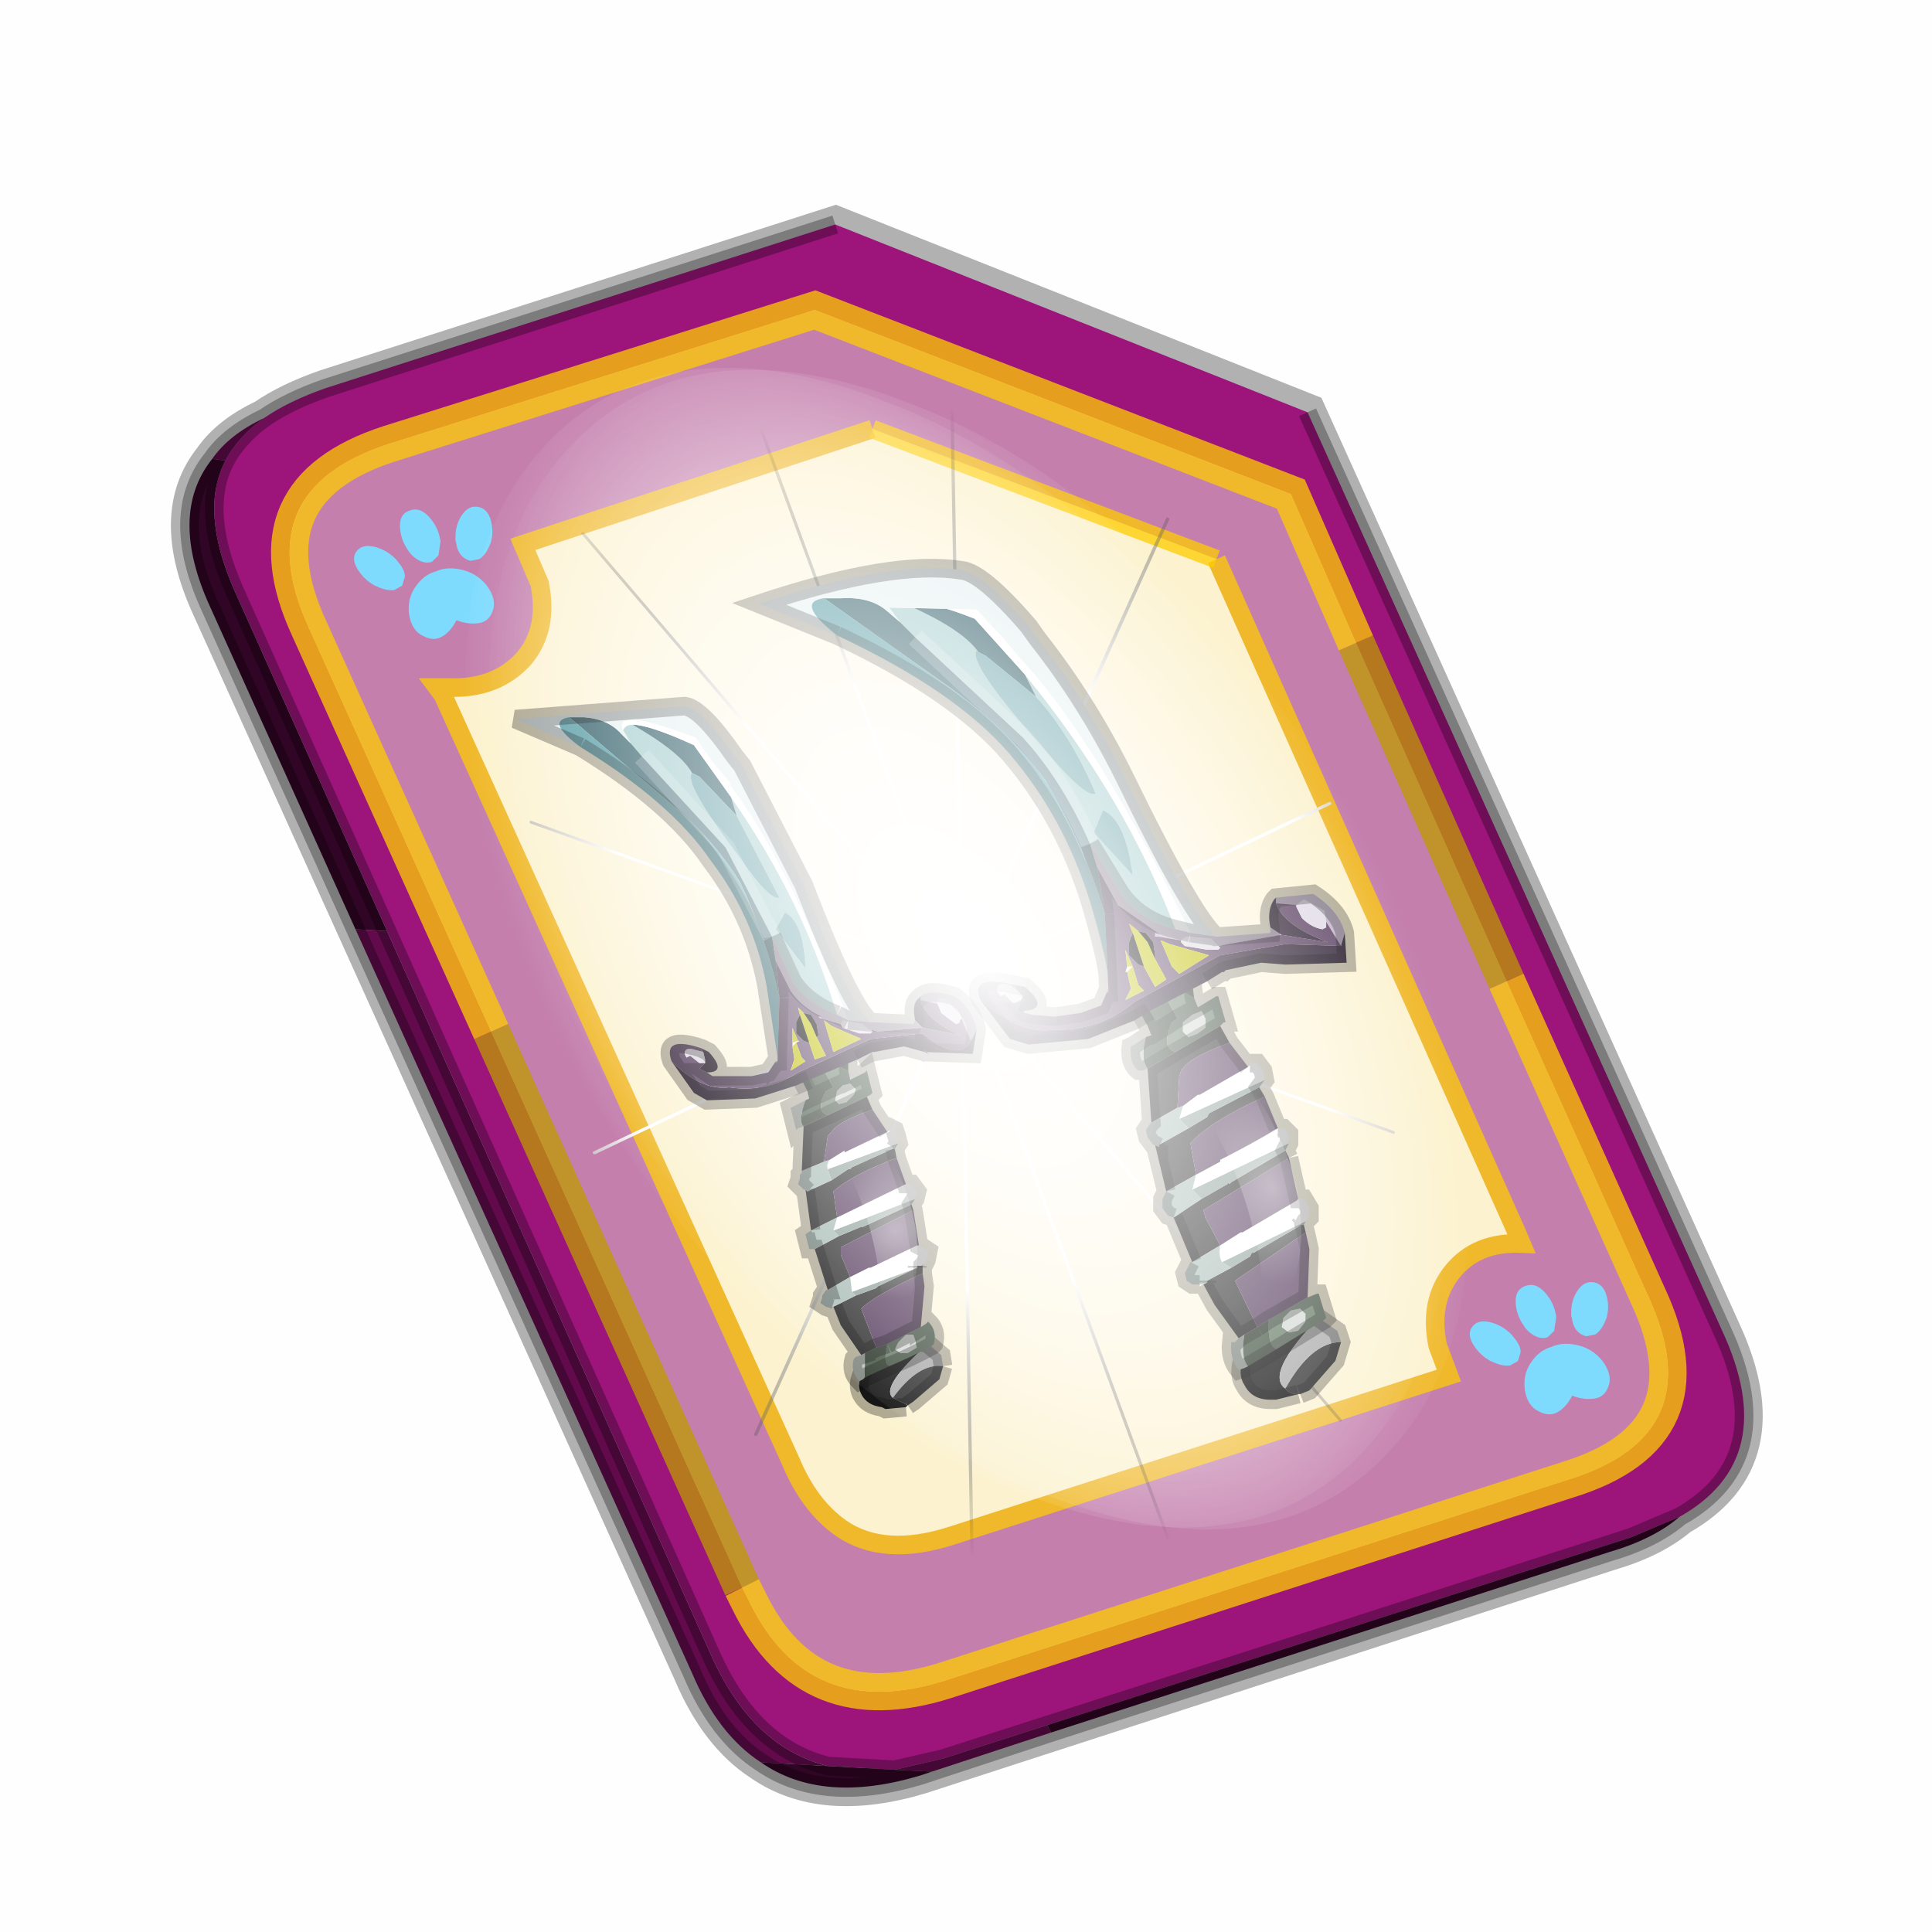 <?xml version='1.0' encoding='UTF-8'?>
<svg xmlns:xlink="http://www.w3.org/1999/xlink" xmlns="http://www.w3.org/2000/svg" version="1.1" width="60px" height="60px" viewBox="0.0 0.0 60.0 60.0"><defs><g id="c1"><path fill="#000000" fill-opacity="0.004" d="M0.0 0.0 L60.0 0.0 60.0 60.0 0.0 60.0 0.0 0.0"/></g><g id="c2"><path fill="none" stroke="#000000" stroke-width="1.0" stroke-opacity="0.302" d="M0.7 12.25 Q-0.45 9.75 0.75 8.25 1.2 7.6 2.15 7.15 2.8 6.7 3.8 6.35 L17.5 1.95 30.2 7.0 41.35 31.7 Q42.95 35.15 40.2 36.7 39.5 37.3 38.3 37.65 L19.8 43.65 Q17.15 44.45 15.5 43.3 14.35 42.55 13.65 40.9 L0.7 12.25"/><path fill="#9d147b" stroke="none" d="M35.55 22.3 L31.5 13.2 29.75 9.2 16.95 4.25 5.5 7.85 Q1.65 9.1 3.35 12.8 L8.25 23.65 15.0 38.6 15.2 39.0 Q16.8 42.25 20.45 41.1 L37.2 35.7 Q41.1 34.5 39.35 30.75 L35.55 22.3 M2.15 7.15 Q2.8 6.7 3.8 6.35 L17.5 1.95 30.2 7.0 41.35 31.7 Q42.95 35.15 40.2 36.7 L38.9 37.25 23.2 42.3 20.4 43.2 19.1 43.5 17.3 43.4 Q15.3 42.9 14.2 40.5 L5.45 20.95 1.35 11.8 Q0.4 9.65 1.1 8.3 1.45 7.65 2.15 7.15"/><path fill="#c47fad" stroke="none" d="M31.5 13.2 L35.55 22.3 39.35 30.75 Q41.1 34.5 37.2 35.7 L20.45 41.1 Q16.8 42.25 15.2 39.0 L15.0 38.6 8.25 23.65 3.35 12.8 Q1.65 9.1 5.5 7.85 L16.95 4.25 29.75 9.2 31.5 13.2 M18.5 7.45 L9.1 10.55 9.55 11.6 Q9.8 12.8 9.15 13.6 8.4 14.45 7.1 14.4 L6.8 14.4 6.95 14.6 16.3 35.2 Q16.8 36.4 17.65 37.0 18.8 37.8 20.65 37.2 L34.0 32.9 33.7 32.1 Q33.45 30.9 34.1 30.1 34.75 29.3 35.95 29.35 L35.8 29.0 27.75 10.95 18.5 7.45"/><path fill="#630a4c" stroke="none" d="M0.75 8.25 Q1.2 7.6 2.15 7.15 1.45 7.65 1.1 8.3 L0.75 8.25 M23.3 42.5 L20.1 43.55 19.1 43.5 20.4 43.2 23.2 42.3 23.3 42.5 M15.5 43.3 Q14.35 42.55 13.65 40.9 L4.6 20.9 5.45 20.95 14.2 40.5 Q15.3 42.9 17.3 43.4 L15.5 43.3"/><path fill="#300525" stroke="none" d="M4.6 20.9 L0.7 12.25 Q-0.45 9.75 0.75 8.25 L1.1 8.3 Q0.4 9.65 1.35 11.8 L5.45 20.95 4.6 20.9 M40.2 36.7 Q39.5 37.3 38.3 37.65 L23.3 42.5 23.2 42.3 38.9 37.25 40.2 36.7 M20.1 43.55 L19.8 43.65 Q17.15 44.45 15.5 43.3 L17.3 43.4 19.1 43.5 20.1 43.55"/><path fill="#fcf2cf" stroke="none" d="M27.75 10.95 L35.8 29.0 35.95 29.35 Q34.75 29.3 34.1 30.1 33.45 30.9 33.7 32.1 L34.0 32.9 20.65 37.2 Q18.8 37.8 17.65 37.0 16.8 36.4 16.3 35.2 L6.95 14.6 6.8 14.4 7.1 14.4 Q8.4 14.45 9.15 13.6 9.8 12.8 9.55 11.6 L9.1 10.55 18.5 7.45 27.75 10.95"/><path fill="none" stroke="#bf9900" stroke-width="1.0" stroke-opacity="0.749" d="M31.5 13.2 L35.55 22.3 M15.0 38.6 L8.25 23.65"/><path fill="none" stroke="#ffcc00" stroke-width="1.0" stroke-opacity="0.749" d="M35.55 22.3 L39.35 30.75 Q41.1 34.5 37.2 35.7 L20.45 41.1 Q16.8 42.25 15.2 39.0 L15.0 38.6 M8.25 23.65 L3.35 12.8 Q1.65 9.1 5.5 7.85 L16.95 4.25 29.75 9.2 31.5 13.2"/><path fill="none" stroke="#000000" stroke-width="0.5" stroke-opacity="0.302" d="M4.6 20.9 L0.7 12.25 Q-0.45 9.75 0.75 8.25 1.2 7.6 2.15 7.15 2.8 6.7 3.8 6.35 L17.5 1.95 M30.2 7.0 L41.35 31.7 Q42.95 35.15 40.2 36.7 39.5 37.3 38.3 37.65 L23.3 42.5 20.1 43.55 19.8 43.65 Q17.15 44.45 15.5 43.3 14.35 42.55 13.65 40.9 L4.6 20.9 M5.45 20.95 L1.35 11.8 Q0.4 9.65 1.1 8.3 1.45 7.65 2.15 7.15 M19.1 43.5 L17.3 43.4 Q15.3 42.9 14.2 40.5 L5.45 20.95 M23.2 42.3 L20.4 43.2 19.1 43.5 M40.2 36.7 L38.9 37.25 23.2 42.3"/><path fill="none" stroke="#f0b92b" stroke-width="0.5" d="M27.75 10.95 L35.8 29.0 35.95 29.35 Q34.75 29.3 34.1 30.1 33.45 30.9 33.7 32.1 L34.0 32.9 20.65 37.2 Q18.8 37.8 17.65 37.0 16.8 36.4 16.3 35.2 L6.95 14.6 6.8 14.4 7.1 14.4 Q8.4 14.45 9.15 13.6 9.8 12.8 9.55 11.6 L9.1 10.55 18.5 7.45"/><path fill="none" stroke="#ffcc00" stroke-width="0.5" stroke-opacity="0.749" d="M18.5 7.45 L27.75 10.95"/></g><g id="c3"><path fill="#7fdbfe" stroke="none" d="M10.75 4.9 Q10.75 4.6 10.9 4.35 11.25 3.45 11.95 2.75 13.3 1.5 14.35 2.1 15.4 2.7 14.95 4.45 14.7 5.4 14.1 6.15 L13.75 6.5 Q13.1 7.15 12.35 7.35 L11.4 7.2 Q10.95 6.9 10.75 6.4 10.5 5.75 10.75 4.9 M7.5 5.9 Q7.0 5.85 6.6 5.5 6.05 5.0 5.8 4.15 L5.7 3.6 Q5.55 2.65 5.8 1.7 6.25 0.0 7.5 0.0 L7.6 0.0 Q8.85 0.0 9.3 1.7 9.55 2.65 9.4 3.6 L9.3 4.15 8.5 5.5 7.6 5.9 7.5 5.9 M4.35 4.9 Q4.6 5.75 4.35 6.4 L3.7 7.2 2.75 7.35 Q2.0 7.15 1.35 6.5 L1.0 6.15 Q0.4 5.4 0.15 4.45 -0.3 2.7 0.75 2.1 1.8 1.5 3.15 2.75 3.85 3.45 4.2 4.35 L4.35 4.9 M5.5 13.7 Q4.45 13.9 3.65 12.95 2.75 12.0 3.2 10.25 3.7 8.5 5.25 7.6 6.4 6.9 7.55 7.0 8.75 6.9 9.9 7.6 11.45 8.5 11.95 10.25 12.35 12.0 11.5 12.95 10.7 13.9 9.65 13.7 8.55 13.5 7.55 12.6 6.55 13.5 5.5 13.7"/></g><g id="c4"><g><use transform="matrix(1.0,0.0,0.0,1.0,0.0,0.0)" xlink:href="#c3"/></g></g><radialGradient gradientUnits="userSpaceOnUse" r="819.2" cx="0" cy="0" spreadMethod="pad" gradientTransform="matrix(0.091,0.0,0.0,0.091,0.6,3.4)" id="gradient1"><stop offset="0.0" stop-color="#ffffff"/><stop offset="1.0" stop-color="#ffffff" stop-opacity="0.0"/></radialGradient><g id="c5"><path stroke="none" fill="url(#gradient1)" d="M36.65 -54.65 Q60.05 -42.0 69.75 -17.95 80.55 8.9 68.0 34.1 55.45 59.35 26.8 68.2 -1.8 77.05 -29.7 64.3 -57.6 51.6 -68.45 24.75 -79.3 -2.05 -66.75 -27.25 L-66.7 -27.3 Q-54.1 -52.5 -25.5 -61.4 3.1 -70.2 31.0 -57.5 L36.65 -54.65"/></g><g id="c6"><g><use transform="matrix(1.0,0.0,0.0,1.0,0.0,0.0)" xlink:href="#c5"/></g></g><radialGradient gradientUnits="userSpaceOnUse" r="819.2" cx="0" cy="0" spreadMethod="pad" gradientTransform="matrix(0.209,0.0,0.0,0.177,67.15,107.2)" id="gradient2"><stop offset="0.357" stop-color="#ffffff"/><stop offset="0.671" stop-opacity="0.0"/></radialGradient><g id="c7"><path fill="none" stroke-linejoin="round" stroke-linecap="round" stroke="url(#gradient2)" stroke-width="0.5" d="M136.55 165.8 L68.6 106.0 68.4 106.0 118.25 201.5 M68.3 105.8 L68.35 105.8 68.3 105.8 68.3 105.85 68.4 106.0 68.3 106.0 86.55 211.5 M68.3 105.8 L68.3 105.85 68.3 106.0 68.15 105.95 18.25 151.55 M68.3 105.85 L68.25 105.85 68.3 106.0 50.0 193.2 M68.25 105.85 L68.15 105.95 0.05 97.7 M68.3 105.85 L68.25 105.8 68.25 105.85 M68.25 105.8 L68.2 105.7 0.0 45.7 M68.3 105.8 L68.25 105.75 68.25 105.8 M68.25 105.75 L68.2 105.7 18.25 10.05 M68.6 106.0 L68.35 105.8 118.25 60.15 M86.6 18.35 L68.3 105.8 M136.6 114.25 L68.6 106.0 M68.25 105.75 L49.95 0.05"/></g><g id="c8"><g><use transform="matrix(1.0,0.0,0.0,1.0,0.0,0.0)" xlink:href="#c7"/></g></g><g id="c9"><g><use transform="matrix(1.0,0.0,0.0,1.0,0.0,0.0)" xlink:href="#c2"/></g><g><use transform="matrix(0.239,-0.087,0.1,0.234,34.25,31.15)" xlink:href="#c4"/></g><g><use transform="matrix(0.239,-0.087,0.1,0.234,4.25,10.3)" xlink:href="#c4"/></g><g><use transform="matrix(0.141,-0.038,0.111,0.226,20.25,20.65)" filter="url(#filter7)" xlink:href="#c6"/></g><g><use transform="matrix(-0.155,0.051,0.084,0.147,22.6,3.15)" filter="url(#filter8)" xlink:href="#c8"/></g></g><filter id="filter7"><feColorMatrix in="SourceGraphic" type="matrix" values="0.0 0.0 0.0 0.0 0.797 0.0 0.0 0.0 0.0 0.598 0.0 0.0 0.0 0.0 0.199 0.0 0.0 0.0 1.0 0.0" result="cxform"/><feComposite operator="in" in2="SourceGraphic" result="color-xform"/></filter><filter id="filter8"><feColorMatrix in="SourceGraphic" type="matrix" values="0.0 0.0 0.0 0.0 0.996 0.0 0.0 0.0 0.0 0.996 0.0 0.0 0.0 0.0 0.996 0.0 0.0 0.0 1.0 0.0" result="cxform"/><feComposite operator="in" in2="SourceGraphic" result="color-xform"/></filter><radialGradient gradientUnits="userSpaceOnUse" r="819.2" cx="0" cy="0" spreadMethod="pad" gradientTransform="matrix(0.002,-0.001,0.001,0.003,35.55,81.2)" id="gradient3"><stop offset="0.0" stop-color="#ffffff" stop-opacity="0.412"/><stop offset="1.0" stop-color="#ffffff" stop-opacity="0.0"/></radialGradient><radialGradient gradientUnits="userSpaceOnUse" r="819.2" cx="0" cy="0" spreadMethod="pad" gradientTransform="matrix(0.002,-0.001,0.001,0.002,25.4,82.35)" id="gradient4"><stop offset="0.0" stop-color="#ffffff" stop-opacity="0.412"/><stop offset="1.0" stop-color="#ffffff" stop-opacity="0.0"/></radialGradient><g id="c10"><path fill="#1f1f1f" stroke="none" d="M36.25 86.75 L35.65 86.9 35.5 86.9 Q35.0 86.9 34.8 86.5 34.6 86.2 34.8 85.65 L35.6 84.95 Q36.05 84.6 36.6 84.6 L36.8 84.7 Q35.35 86.2 35.9 86.6 36.0 86.75 36.25 86.75"/><path fill="#393939" stroke="none" d="M36.25 86.75 Q36.0 86.75 35.9 86.6 36.6 85.35 37.4 85.35 L37.25 85.85 36.55 86.65 36.3 86.75 36.25 86.75"/><path fill="#aeaeae" stroke="none" d="M35.9 86.6 Q35.35 86.2 36.8 84.7 L37.3 85.05 37.4 85.35 Q36.6 85.35 35.9 86.6"/><path fill="none" stroke="#000000" stroke-width="0.5" stroke-opacity="0.302" d="M36.8 84.7 L36.6 84.6 Q36.05 84.6 35.6 84.95 L34.8 85.65 Q34.6 86.2 34.8 86.5 35.0 86.9 35.5 86.9 L35.65 86.9 36.25 86.75 M36.8 84.7 L37.3 85.05 37.4 85.35 37.25 85.85 36.55 86.65 36.3 86.75"/><path fill="#393939" stroke="none" d="M35.9 80.2 L36.0 80.4 33.7 81.8 33.75 82.0 34.15 82.75 33.4 83.2 32.9 82.0 33.65 81.5 34.35 81.1 34.35 81.05 34.4 81.1 34.45 81.05 35.9 80.2 M36.4 82.2 L36.45 82.4 34.55 83.7 35.15 84.95 34.8 85.15 34.65 85.25 34.0 84.35 33.7 83.8 33.8 83.75 33.8 83.7 34.45 83.35 34.95 83.05 35.0 82.95 35.05 82.95 36.25 82.25 36.3 82.2 36.4 82.2 M32.95 77.55 L34.15 76.85 34.4 77.3 Q33.3 77.7 33.1 78.05 L33.05 78.2 33.0 79.05 32.3 79.45 32.2 78.0 32.95 77.55 M35.2 78.5 L35.35 78.75 Q33.9 79.4 33.35 80.0 L33.5 80.85 32.7 81.3 32.4 80.05 32.5 80.1 32.5 80.05 33.3 79.6 33.8 79.3 33.85 79.2 35.2 78.5"/><path fill="#95a6a0" stroke="none" d="M35.9 80.2 L34.45 81.05 34.4 81.1 34.35 81.05 34.35 81.1 33.65 81.5 33.4 81.25 36.0 80.0 35.9 80.2 M36.45 82.1 L36.4 82.2 36.3 82.2 36.25 82.25 35.05 82.95 35.0 82.95 34.95 83.05 34.45 83.35 34.2 83.2 36.45 82.1 M35.35 78.3 L35.2 78.5 33.85 79.2 33.8 79.3 33.3 79.6 33.05 79.35 35.35 78.3"/><path fill="#ffffff" stroke="none" d="M36.25 81.5 L36.4 81.5 36.55 81.75 36.55 82.0 36.45 82.1 34.2 83.2 Q34.1 83.05 34.15 82.75 L34.7 82.4 34.75 82.4 36.2 81.55 36.25 81.5 M36.0 80.0 L33.4 81.25 33.5 80.85 34.15 80.5 34.15 80.45 Q34.95 80.05 35.7 79.6 L35.85 79.6 36.0 79.75 36.0 80.0 M34.9 77.95 L34.95 77.85 35.15 77.85 35.3 78.05 35.35 78.3 33.05 79.35 33.15 79.0 33.55 78.7 33.6 78.7 34.9 77.95"/><path fill="#6c806c" stroke="none" d="M36.5 84.15 L36.75 84.05 36.8 84.05 37.0 84.7 36.95 84.75 35.65 85.55 Q35.4 85.45 35.45 84.75 L36.5 84.15 M33.55 76.35 L34.05 76.05 34.1 76.05 34.3 76.75 34.25 76.75 34.15 76.85 32.95 77.55 Q32.55 77.45 32.85 76.75 L33.0 76.65 33.55 76.35 33.0 76.65 32.7 76.1 33.1 75.9 33.45 76.1 33.55 76.35 M33.4 76.55 L33.15 76.75 33.15 77.0 33.3 77.15 33.55 77.05 33.75 76.9 33.75 76.65 33.65 76.45 33.4 76.55 M35.8 84.95 L36.0 85.1 36.25 85.05 36.45 84.8 36.45 84.6 36.3 84.45 36.05 84.5 35.85 84.7 35.8 84.95"/><path fill="#4a5a49" stroke="none" d="M35.65 85.55 L34.9 86.0 Q34.7 85.75 34.8 85.15 L35.15 84.95 35.45 84.75 Q35.4 85.45 35.65 85.55 M33.0 76.65 L32.85 76.75 Q32.55 77.45 32.95 77.55 L32.2 78.0 Q32.0 77.75 32.15 77.15 L32.3 77.1 32.85 76.75 32.3 77.1 32.2 76.85 32.0 76.5 32.7 76.1 33.0 76.65 M33.45 76.1 L33.1 75.9 33.4 75.7 33.45 76.1"/><path fill="#d6dbd6" stroke="none" d="M33.4 76.55 L33.65 76.45 33.75 76.65 33.75 76.9 33.55 77.05 33.3 77.15 33.15 77.0 33.15 76.75 33.4 76.55 M35.8 84.95 L35.85 84.7 36.05 84.5 36.3 84.45 36.45 84.6 36.45 84.8 36.25 85.05 36.0 85.1 35.8 84.95"/><path fill="#bcc4bb" stroke="none" d="M34.9 86.0 L34.8 86.05 34.65 86.1 Q34.4 85.8 34.45 85.35 L34.55 85.35 34.65 85.25 34.8 85.15 Q34.7 85.75 34.9 86.0 M32.15 77.15 Q32.0 77.75 32.2 78.0 L32.05 78.05 31.95 78.05 Q31.7 77.85 31.75 77.4 L31.85 77.35 32.15 77.15"/><path fill="#acbfb9" stroke="none" d="M33.65 81.5 L32.9 82.0 32.75 81.95 32.6 81.75 32.6 81.5 32.7 81.3 33.5 80.85 33.4 81.25 33.65 81.5 M33.4 83.2 L34.15 82.75 Q34.1 83.05 34.2 83.2 L34.45 83.35 33.8 83.7 33.8 83.75 33.7 83.8 33.6 83.8 33.4 83.8 33.25 83.7 33.2 83.5 33.25 83.4 33.35 83.2 33.4 83.2 M32.3 79.45 L33.0 79.05 33.15 79.0 33.05 79.35 33.3 79.6 32.5 80.05 32.5 80.1 32.4 80.05 32.35 80.05 32.2 79.85 32.15 79.65 32.25 79.5 32.3 79.45"/><path fill="#604767" stroke="none" d="M34.15 82.75 L33.75 82.0 33.7 81.8 36.0 80.4 36.25 81.5 36.2 81.55 34.75 82.4 34.7 82.4 34.15 82.75 M36.45 82.4 L36.55 82.85 36.5 84.15 35.45 84.75 35.15 84.95 34.55 83.7 36.45 82.4 M35.7 79.6 Q34.95 80.05 34.15 80.45 L34.15 80.5 33.5 80.85 33.35 80.0 Q33.9 79.4 35.35 78.75 L35.7 79.6 M34.4 77.3 L34.9 77.95 33.6 78.7 33.55 78.7 33.15 79.0 33.0 79.05 33.05 78.2 33.1 78.05 Q33.3 77.7 34.4 77.3"/><path fill="none" stroke="#000000" stroke-width="0.5" stroke-opacity="0.302" d="M36.0 80.4 L35.9 80.2 36.0 80.0 36.0 79.75 35.85 79.6 35.7 79.6 M32.9 82.0 L33.4 83.2 M36.0 80.4 L36.25 81.5 36.4 81.5 36.55 81.75 36.55 82.0 36.45 82.1 36.4 82.2 36.45 82.4 36.55 82.85 36.5 84.15 36.75 84.05 36.8 84.05 37.0 84.7 36.95 84.75 35.65 85.55 34.9 86.0 34.8 86.05 34.65 86.1 Q34.4 85.8 34.45 85.35 L34.55 85.35 34.65 85.25 34.0 84.35 33.7 83.8 M33.6 83.8 L33.4 83.8 33.25 83.7 33.2 83.5 33.25 83.4 33.35 83.2 33.4 83.2 M34.15 76.85 L34.25 76.75 34.3 76.75 34.1 76.05 34.05 76.05 33.55 76.35 33.0 76.65 32.85 76.75 32.3 77.1 32.15 77.15 31.85 77.35 31.75 77.4 Q31.7 77.85 31.95 78.05 L32.05 78.05 32.2 78.0 32.3 79.45 32.25 79.5 32.15 79.65 32.2 79.85 32.35 80.05 32.4 80.05 32.5 80.1 32.5 80.05 M32.95 77.55 L34.15 76.85 34.4 77.3 34.9 77.95 M34.95 77.85 L35.15 77.85 35.3 78.05 35.35 78.3 35.2 78.5 35.35 78.75 35.7 79.6 M33.55 76.35 L33.45 76.1 33.4 75.7 M32.2 78.0 L32.95 77.55 M32.0 76.5 L32.2 76.85 32.3 77.1 M33.8 83.7 L33.8 83.75 M36.2 81.55 L36.25 81.5 M32.7 81.3 L32.6 81.5 32.6 81.75 32.75 81.95 32.9 82.0 M34.8 85.15 L34.65 85.25 M35.15 84.95 L34.8 85.15 M32.7 81.3 L32.4 80.05 M36.3 82.2 L36.25 82.25 M36.5 84.15 L35.45 84.75 35.15 84.95"/><path stroke="none" fill="url(#gradient3)" d="M34.5 77.9 L34.75 78.15 Q37.0 81.3 36.05 84.0 35.65 84.85 35.35 84.5 35.2 81.25 33.3 78.5 33.4 77.7 34.5 77.9"/><path fill="#acd1d2" stroke="none" d="M27.65 66.8 L27.6 66.75 Q27.35 67.1 29.45 69.45 30.55 70.75 30.8 70.6 30.15 69.05 29.2 68.0 L28.9 67.4 Q31.6 70.7 32.95 74.25 31.95 74.0 31.45 73.25 L30.65 71.95 Q29.9 70.25 28.85 69.1 L25.95 66.4 25.55 66.0 25.25 65.6 Q25.3 65.45 25.55 65.45 27.2 66.15 27.65 66.8 M30.75 71.65 L31.8 72.8 Q31.6 71.3 31.0 71.05 L30.75 71.65"/><path fill="#426c75" stroke="none" d="M27.65 66.8 Q27.2 66.15 25.55 65.45 26.15 65.35 27.55 65.9 L28.9 67.4 29.2 68.0 27.85 66.9 27.65 66.8 M25.55 66.0 L25.95 66.4 28.85 69.1 Q29.9 70.25 30.65 71.95 L30.85 72.6 31.05 73.85 Q30.5 72.0 29.45 70.25 28.5 68.95 26.95 67.8 L23.5 65.35 23.95 65.35 Q24.75 65.3 25.2 65.7 L25.55 66.0"/><path fill="#ffffff" stroke="none" d="M25.55 65.45 Q25.3 65.45 25.25 65.6 L27.6 65.65 28.3 66.4 28.85 67.05 28.9 67.1 Q30.9 69.3 33.35 74.35 L32.95 74.25 Q31.6 70.7 28.9 67.4 L27.55 65.9 Q26.15 65.35 25.55 65.45"/><path fill="#79acb3" stroke="none" d="M29.2 68.0 Q30.15 69.05 30.8 70.6 30.55 70.75 29.45 69.45 27.35 67.1 27.6 66.75 L27.65 66.8 27.85 66.9 29.2 68.0 M30.75 71.65 L31.0 71.05 Q31.6 71.3 31.8 72.8 L30.75 71.65"/><path fill="#e9f2f3" stroke="none" d="M25.25 65.6 L25.55 66.0 25.2 65.7 Q24.75 65.3 23.95 65.35 L23.5 65.35 Q22.7 65.45 23.85 66.35 L21.75 65.5 Q25.35 64.3 27.2 64.6 27.75 64.65 29.0 66.1 L29.25 66.45 Q30.55 68.1 31.55 70.1 33.4 73.9 34.05 74.45 L33.35 74.35 Q30.9 69.3 28.9 67.1 L28.85 67.05 28.3 66.4 27.6 65.65 25.25 65.6"/><path fill="#62a3ac" stroke="none" d="M31.1 75.95 Q31.3 75.7 30.65 73.5 29.95 71.25 28.5 69.55 27.05 67.85 23.85 66.35 22.7 65.45 23.5 65.35 L26.95 67.8 Q28.5 68.95 29.45 70.25 30.5 72.0 31.05 73.85 L31.15 75.95 31.1 75.95"/><path fill="#c4b4cb" stroke="none" d="M30.65 71.95 L31.45 73.25 Q31.95 74.0 32.95 74.25 L33.35 74.35 34.05 74.45 35.5 74.35 35.5 74.2 35.8 74.4 34.35 74.65 34.1 74.7 34.05 74.65 33.9 74.5 33.25 74.45 33.1 74.55 32.5 74.45 32.4 74.45 32.4 74.35 32.55 74.4 31.4 73.6 30.85 72.6 30.65 71.95 M35.65 73.4 L36.65 73.3 Q37.35 73.75 37.5 74.35 L37.4 74.7 37.0 74.05 36.95 73.75 36.4 73.45 36.2 73.6 35.65 73.55 35.65 73.4"/><path fill="#604767" stroke="none" d="M27.7 76.15 Q27.4 75.45 28.65 75.75 L28.7 75.9 28.5 75.75 Q28.15 75.65 28.15 75.9 L28.25 76.05 28.35 76.0 28.6 76.25 28.8 76.15 28.7 76.45 28.9 76.5 29.1 76.55 29.7 76.6 30.4 76.5 30.95 76.3 31.1 75.95 31.15 75.95 31.05 73.85 30.85 72.6 31.4 73.6 32.55 74.4 32.4 74.35 32.4 74.45 32.5 74.45 33.1 74.55 33.1 74.6 33.2 74.7 33.8 74.8 34.1 74.8 34.15 74.75 34.1 74.7 34.35 74.65 35.8 74.4 37.05 74.6 Q35.85 74.15 35.65 73.55 L36.2 73.6 36.2 73.65 36.35 73.95 Q36.6 74.2 36.9 74.25 L37.0 74.2 37.0 74.05 37.4 74.7 35.9 74.65 34.15 74.95 31.85 76.2 Q30.9 77.0 29.65 76.95 28.8 77.1 27.7 76.15 M33.85 74.95 L32.8 74.65 32.55 74.55 32.85 75.25 33.05 75.45 33.85 74.95 M32.4 75.05 L32.4 74.95 32.35 74.6 32.15 74.35 31.95 74.3 31.7 74.1 31.8 74.35 31.7 74.6 31.7 74.95 31.95 75.2 32.1 75.25 32.4 75.8 32.7 75.6 32.4 75.05 M31.8 75.25 L31.6 74.8 31.65 75.25 31.6 75.4 31.65 75.4 31.75 75.85 31.6 76.15 32.1 75.9 31.95 75.75 31.8 75.25"/><path fill="#e1dce7" stroke="none" d="M33.1 74.55 L33.25 74.45 33.9 74.5 34.05 74.65 34.1 74.7 34.15 74.75 34.1 74.8 33.8 74.8 33.2 74.7 33.1 74.6 33.1 74.55 M37.0 74.05 L37.0 74.2 36.9 74.25 Q36.6 74.2 36.35 73.95 L36.2 73.65 36.2 73.6 36.4 73.45 36.95 73.75 37.0 74.05 M28.8 76.15 L28.6 76.25 28.35 76.0 28.25 76.05 28.15 75.9 Q28.15 75.65 28.5 75.75 L28.7 75.9 28.85 76.05 28.8 76.15"/><path fill="#36283b" stroke="none" d="M35.5 74.2 Q35.4 73.75 35.6 73.45 L35.65 73.4 35.65 73.55 Q35.85 74.15 37.05 74.6 L35.8 74.4 35.5 74.2 M37.5 74.35 L37.55 75.15 35.9 75.2 35.25 75.15 34.3 75.35 34.25 75.4 34.2 75.4 33.8 75.65 32.25 76.45 31.85 76.7 30.6 77.2 29.0 77.35 28.5 77.2 27.7 76.15 Q28.8 77.1 29.65 76.95 30.9 77.0 31.85 76.2 L34.15 74.95 35.9 74.65 37.4 74.7 37.5 74.35 M28.65 75.75 L28.9 75.8 Q29.6 76.4 28.85 76.45 L28.9 76.5 28.7 76.45 28.8 76.15 28.85 76.05 28.7 75.9 28.65 75.75"/><path fill="#c2c105" stroke="none" d="M33.85 74.95 L33.05 75.45 32.85 75.25 32.55 74.55 32.8 74.65 33.85 74.95 M31.95 74.3 L32.2 74.6 32.4 75.05 32.7 75.6 32.4 75.8 32.1 75.25 31.8 74.35 31.7 74.1 31.95 74.3 M31.8 75.25 L31.65 75.25 31.6 74.8 31.8 75.25 31.95 75.75 32.1 75.9 31.6 76.15 31.75 75.85 31.65 75.4 31.8 75.25"/><path fill="#000000" stroke="none" d="M31.95 74.3 L32.15 74.35 32.35 74.6 32.4 74.95 32.4 75.05 32.2 74.6 31.95 74.3 M32.1 75.25 L31.95 75.2 31.7 74.95 31.7 74.6 31.8 74.35 32.1 75.25"/><path fill="none" stroke="#000000" stroke-width="0.5" stroke-opacity="0.302" d="M30.65 71.95 L31.45 73.25 Q31.95 74.0 32.95 74.25 M23.85 66.35 L21.75 65.5 Q25.35 64.3 27.2 64.6 27.75 64.65 29.0 66.1 L29.25 66.45 Q30.55 68.1 31.55 70.1 33.4 73.9 34.05 74.45 L35.5 74.35 35.5 74.2 Q35.4 73.75 35.6 73.45 L35.65 73.4 36.65 73.3 Q37.35 73.75 37.5 74.35 L37.55 75.15 35.9 75.2 35.25 75.15 34.3 75.35 34.25 75.4 34.2 75.4 33.8 75.65 M32.25 76.45 L31.85 76.7 30.6 77.2 29.0 77.35 28.5 77.2 27.7 76.15 Q27.4 75.45 28.65 75.75 L28.9 75.8 Q29.6 76.4 28.85 76.45 L28.9 76.5 29.1 76.55 29.7 76.6 30.4 76.5 30.95 76.3 31.1 75.95 Q31.3 75.7 30.65 73.5 29.95 71.25 28.5 69.55 27.05 67.85 23.85 66.35 M33.35 74.35 L34.05 74.45 M31.05 73.85 L30.85 72.6 30.65 71.95 M33.35 74.35 L32.95 74.25 M31.05 73.85 L31.15 75.95 31.1 75.95"/><path fill="none" stroke="#ffffff" stroke-width="0.5" stroke-opacity="0.2" d="M25.95 66.4 L28.85 69.1 Q29.9 70.25 30.65 71.95"/><path fill="#1f1f1f" stroke="none" d="M25.35 86.85 L25.75 87.05 25.7 87.1 25.15 87.15 25.05 87.1 Q24.65 87.05 24.5 86.75 24.35 86.45 24.6 86.05 24.8 85.75 25.25 85.5 L26.1 85.35 26.3 85.4 Q25.0 86.55 25.35 86.85"/><path fill="#aeaeae" stroke="none" d="M26.7 86.0 Q26.05 85.9 25.35 86.85 25.0 86.55 26.3 85.4 L26.65 85.7 26.7 86.0"/><path fill="#393939" stroke="none" d="M26.7 86.0 L26.6 86.35 25.9 86.95 25.75 87.05 25.35 86.85 Q26.05 85.9 26.7 86.0"/><path fill="none" stroke="#000000" stroke-width="0.5" stroke-opacity="0.302" d="M25.75 87.05 L25.9 86.95 26.6 86.35 26.7 86.0 M25.7 87.1 L25.15 87.15 25.05 87.1 Q24.65 87.05 24.5 86.75 24.35 86.45 24.6 86.05 24.8 85.75 25.25 85.5 L26.1 85.35 26.3 85.4 26.65 85.7 26.7 86.0"/><path fill="#393939" stroke="none" d="M25.4 80.15 L25.45 80.4 Q24.25 80.85 23.75 81.3 L23.85 82.0 23.15 82.35 23.0 81.25 23.05 81.3 23.7 81.0 24.15 80.7 24.2 80.7 24.25 80.65 25.35 80.15 25.4 80.15 M25.85 81.65 L25.9 81.8 23.95 82.8 23.95 83.0 24.2 83.6 23.6 83.95 23.25 82.85 23.9 82.5 24.5 82.25 24.55 82.25 25.85 81.65 M26.15 83.3 L26.15 83.5 Q24.85 84.1 24.5 84.45 L24.9 85.5 24.6 85.65 24.5 85.7 23.95 84.9 23.75 84.4 24.35 84.1 24.9 83.9 24.95 83.85 26.0 83.35 26.0 83.3 26.1 83.3 26.15 83.3 M24.65 78.75 L24.8 79.1 Q23.9 79.4 23.7 79.7 L23.6 79.8 23.5 80.5 22.9 80.75 22.95 79.55 23.6 79.25 24.65 78.75"/><path fill="#95a6a0" stroke="none" d="M25.4 80.15 L25.35 80.15 24.25 80.65 24.2 80.7 24.15 80.7 23.7 81.0 23.6 80.7 25.5 80.0 25.4 80.15 M25.95 81.5 L25.85 81.65 24.55 82.25 24.5 82.25 23.9 82.5 23.75 82.35 25.95 81.5 M26.2 83.25 L26.15 83.3 26.1 83.3 26.2 83.25 M24.35 84.1 L24.25 84.0 26.0 83.35 24.95 83.85 24.9 83.9 24.35 84.1"/><path fill="#ffffff" stroke="none" d="M25.7 81.1 L25.85 81.1 26.0 81.3 25.95 81.5 23.75 82.35 23.85 82.0 25.7 81.1 M26.05 82.75 L26.15 82.8 26.3 82.9 26.25 83.15 26.2 83.25 26.1 83.3 26.0 83.3 26.0 83.35 24.25 84.0 24.2 83.6 24.7 83.35 24.75 83.35 26.0 82.75 26.05 82.75 M25.5 80.0 L23.6 80.7 Q23.55 80.6 23.65 80.45 L24.05 80.2 24.05 80.25 25.2 79.7 25.25 79.65 25.3 79.6 25.4 79.65 25.45 79.8 25.5 80.0"/><path fill="#bcc4bb" stroke="none" d="M24.6 86.3 L24.55 86.35 24.45 86.4 Q24.2 86.15 24.3 85.8 L24.35 85.75 24.5 85.7 24.6 85.65 24.6 86.3 M22.95 79.55 L22.8 79.6 22.75 79.65 22.6 79.05 23.0 78.85 Q22.8 79.4 22.95 79.55"/><path fill="#6c806c" stroke="none" d="M26.1 84.95 L26.25 84.85 26.3 84.8 Q26.55 85.05 26.45 85.4 L26.4 85.45 Q25.85 85.75 25.25 86.0 25.05 85.95 25.2 85.4 L25.7 85.15 26.1 84.95 M23.5 78.05 L23.8 77.9 24.15 78.05 24.2 78.3 24.6 78.1 24.65 78.05 24.8 78.65 24.75 78.7 24.65 78.75 23.6 79.25 Q23.25 79.15 23.55 78.6 L23.75 78.5 23.5 78.05 M24.0 78.45 L23.85 78.6 23.8 78.85 23.9 78.95 24.1 78.9 24.3 78.7 24.35 78.55 24.2 78.4 24.0 78.45 M23.75 78.5 L24.2 78.3 23.75 78.5 M25.4 85.55 L25.55 85.65 25.75 85.65 26.0 85.5 25.95 85.3 25.9 85.15 25.7 85.15 25.5 85.35 25.4 85.55"/><path fill="#4a5a49" stroke="none" d="M25.25 86.0 L24.6 86.3 24.6 85.65 24.9 85.5 25.2 85.4 Q25.05 85.95 25.25 86.0 M22.95 79.55 Q22.8 79.4 23.0 78.85 L23.1 78.8 23.05 78.6 22.9 78.3 23.5 78.05 23.75 78.5 23.55 78.6 Q23.25 79.15 23.6 79.25 L22.95 79.55 M23.8 77.9 L24.15 77.75 24.15 78.05 23.8 77.9 M23.1 78.8 L23.55 78.6 23.1 78.8"/><path fill="#d6dbd6" stroke="none" d="M24.0 78.45 L24.2 78.4 24.35 78.55 24.3 78.7 24.1 78.9 23.9 78.95 23.8 78.85 23.85 78.6 24.0 78.45 M25.4 85.55 L25.5 85.35 25.7 85.15 25.9 85.15 25.95 85.3 26.0 85.5 25.75 85.65 25.55 85.65 25.4 85.55"/><path fill="#604767" stroke="none" d="M23.85 82.0 L23.75 81.3 Q24.25 80.85 25.45 80.4 L25.7 81.1 23.85 82.0 M25.9 81.8 L26.05 82.75 26.0 82.75 24.75 83.35 24.7 83.35 24.2 83.6 23.95 83.0 23.95 82.8 25.9 81.8 M26.15 83.5 L26.2 83.85 26.1 84.95 25.7 85.15 25.2 85.4 24.9 85.5 24.5 84.45 Q24.85 84.1 26.15 83.5 M25.2 79.7 L24.05 80.25 24.05 80.2 23.65 80.45 23.5 80.5 23.6 79.8 23.7 79.7 Q23.9 79.4 24.8 79.1 L25.2 79.7"/><path fill="#acbfb9" stroke="none" d="M23.7 81.0 L23.05 81.3 23.0 81.25 22.95 81.25 22.8 81.1 22.85 80.95 22.85 80.85 22.9 80.8 22.9 80.75 23.5 80.5 23.65 80.45 Q23.55 80.6 23.6 80.7 L23.7 81.0 M23.15 82.35 L23.85 82.0 23.75 82.35 23.9 82.5 23.25 82.85 23.1 82.85 23.0 82.45 23.15 82.35 M23.75 84.4 L23.7 84.45 23.55 84.4 23.4 84.3 23.45 84.15 23.45 84.1 23.55 83.95 23.6 83.95 24.2 83.6 24.25 84.0 24.35 84.1 23.75 84.4"/><path fill="none" stroke="#000000" stroke-width="0.5" stroke-opacity="0.302" d="M25.45 80.4 L25.4 80.15 25.35 80.15 M23.05 81.3 L23.0 81.25 23.15 82.35 M25.45 80.4 L25.7 81.1 25.85 81.1 26.0 81.3 25.95 81.5 25.85 81.65 25.9 81.8 26.05 82.75 26.15 82.8 26.3 82.9 26.25 83.15 26.2 83.25 26.15 83.3 26.15 83.5 26.2 83.85 26.1 84.95 26.25 84.85 26.3 84.8 Q26.55 85.05 26.45 85.4 L26.4 85.45 Q25.85 85.75 25.25 86.0 L24.6 86.3 24.55 86.35 24.45 86.4 Q24.2 86.15 24.3 85.8 L24.35 85.75 24.5 85.7 23.95 84.9 23.75 84.4 M23.7 84.45 L23.55 84.4 23.4 84.3 23.45 84.15 23.45 84.1 23.55 83.95 23.6 83.95 23.25 82.85 23.1 82.85 23.0 82.45 23.15 82.35 M25.4 80.15 L25.5 80.0 25.45 79.8 25.4 79.65 25.3 79.6 25.25 79.65 M23.0 78.85 L22.6 79.05 22.75 79.65 22.8 79.6 22.95 79.55 23.6 79.25 24.65 78.75 24.8 79.1 25.2 79.7 M23.0 78.85 L23.1 78.8 23.05 78.6 22.9 78.3 M24.15 77.75 L24.15 78.05 24.2 78.3 24.6 78.1 24.65 78.05 24.8 78.65 24.75 78.7 24.65 78.75 M23.75 78.5 L23.55 78.6 23.1 78.8 M24.2 78.3 L23.75 78.5 M22.9 80.75 L22.9 80.8 22.85 80.85 22.85 80.95 22.8 81.1 22.95 81.25 23.0 81.25 M26.0 82.75 L26.05 82.75 M25.2 85.4 L24.9 85.5 24.6 85.65 24.5 85.7 M25.2 85.4 L25.7 85.15 26.1 84.95 M22.95 79.55 L22.9 80.75"/><path fill="none" stroke="#000000" stroke-width="0.5" stroke-opacity="0.302" d="M26.0 83.3 L26.0 83.35"/><path stroke="none" fill="url(#gradient4)" d="M24.8 79.6 L25.0 79.85 Q26.65 82.55 25.6 84.75 25.25 85.4 25.05 85.05 25.15 82.4 23.75 80.0 23.85 79.35 24.8 79.6"/><path fill="#acd1d2" stroke="none" d="M21.15 71.2 L21.0 70.7 Q22.95 73.5 23.85 76.55 23.05 76.25 22.65 75.65 L22.1 74.45 20.85 72.05 18.6 69.6 18.3 69.25 18.1 68.9 Q18.15 68.75 18.35 68.75 19.65 69.5 19.95 70.05 19.7 70.3 21.25 72.35 22.05 73.5 22.3 73.4 L21.15 71.2 M22.2 74.25 L23.0 75.3 Q22.95 74.05 22.45 73.8 L22.2 74.25"/><path fill="#426c75" stroke="none" d="M21.0 70.7 L21.15 71.2 20.15 70.15 19.95 70.05 Q19.65 69.5 18.35 68.75 18.8 68.75 20.0 69.3 L21.0 70.7 M18.3 69.25 L18.6 69.6 20.85 72.05 22.1 74.45 22.2 75.1 22.3 76.1 Q21.95 74.5 21.25 73.0 20.55 71.85 19.35 70.85 L16.65 68.55 17.05 68.55 Q17.7 68.6 18.05 69.0 L18.3 69.25"/><path fill="#79acb3" stroke="none" d="M21.15 71.2 L22.3 73.4 Q22.05 73.5 21.25 72.35 19.7 70.3 19.95 70.05 L20.15 70.15 21.15 71.2 M22.2 74.25 L22.45 73.8 Q22.95 74.05 23.0 75.3 L22.2 74.25"/><path fill="#e9f2f3" stroke="none" d="M18.1 68.9 L18.3 69.25 18.05 69.0 Q17.7 68.6 17.05 68.55 L16.65 68.55 Q16.0 68.65 16.95 69.35 L15.2 68.6 19.75 68.25 Q20.2 68.3 21.1 69.6 L21.3 69.85 22.95 73.05 Q24.2 76.3 24.75 76.75 L24.15 76.7 Q22.45 72.3 20.95 70.35 L21.0 70.35 20.5 69.75 20.05 69.1 Q17.8 68.25 18.1 68.9"/><path fill="#ffffff" stroke="none" d="M18.35 68.75 Q18.15 68.75 18.1 68.9 17.8 68.25 20.05 69.1 L20.5 69.75 21.0 70.35 20.95 70.35 Q22.45 72.3 24.15 76.7 L23.85 76.55 Q22.95 73.5 21.0 70.7 L20.0 69.3 Q18.8 68.75 18.35 68.75"/><path fill="#62a3ac" stroke="none" d="M22.2 77.8 L22.25 77.8 22.2 77.85 22.2 77.8 M22.25 77.7 L21.95 75.75 Q21.6 73.9 20.45 72.4 19.4 70.85 16.95 69.35 16.0 68.65 16.65 68.55 L19.35 70.85 Q20.55 71.85 21.25 73.0 21.95 74.5 22.3 76.1 L22.25 77.7"/><path fill="#36283b" stroke="none" d="M25.95 76.7 Q25.85 76.25 26.05 76.1 L26.1 76.05 26.1 76.15 Q26.2 76.65 27.15 77.1 L26.15 76.9 25.95 76.7 M27.6 76.95 L27.5 77.6 26.2 77.55 25.65 77.4 24.85 77.55 24.8 77.55 24.4 77.75 23.1 78.3 22.75 78.45 21.65 78.8 20.35 78.85 20.0 78.65 19.4 77.8 Q20.2 78.6 20.95 78.5 21.95 78.65 22.8 78.1 L24.75 77.2 26.15 77.05 Q27.1 77.85 27.45 77.25 L27.6 76.95 M20.2 77.45 L20.4 77.55 Q20.9 78.1 20.35 78.1 L20.15 78.0 20.3 77.85 20.3 77.75 20.25 77.55 20.2 77.45 M26.2 77.55 L26.3 77.6 26.2 77.5 26.2 77.55"/><path fill="#604767" stroke="none" d="M19.4 77.8 Q19.15 77.1 20.2 77.45 L20.25 77.55 20.05 77.5 Q19.75 77.4 19.75 77.6 L19.8 77.7 19.9 77.65 20.15 77.85 20.3 77.85 20.15 78.0 20.35 78.1 20.5 78.2 21.55 78.2 22.0 78.1 22.2 77.8 22.2 77.85 22.25 77.8 22.25 77.7 22.3 76.1 22.2 75.1 22.6 75.9 Q22.9 76.35 23.45 76.6 L23.35 76.6 23.4 76.65 23.45 76.65 23.95 76.8 24.0 76.9 24.45 77.05 24.75 77.05 24.8 77.0 24.75 76.95 24.95 77.0 26.15 76.9 27.15 77.1 Q26.2 76.65 26.1 76.15 L26.55 76.25 26.65 76.5 27.05 76.8 27.15 76.75 27.15 76.7 27.2 76.65 27.45 77.25 Q27.1 77.85 26.15 77.05 L24.75 77.2 22.8 78.1 Q21.95 78.65 20.95 78.5 20.2 78.6 19.4 77.8 M26.2 77.55 L26.2 77.5 26.3 77.6 26.2 77.55 M22.95 76.5 L22.8 76.35 22.85 76.55 22.75 76.75 22.75 77.05 22.95 77.25 23.1 77.3 23.25 77.75 23.55 77.65 23.3 77.15 23.35 77.1 23.3 76.8 23.15 76.55 22.95 76.5 M22.75 77.3 L22.85 77.25 22.8 77.25 22.65 76.9 22.65 77.3 22.65 77.4 22.7 77.75 22.6 78.05 23.0 77.8 22.9 77.7 22.75 77.3 M24.5 77.2 L23.7 76.85 23.5 76.7 23.75 77.55 24.5 77.2"/><path fill="#e1dce7" stroke="none" d="M20.3 77.85 L20.15 77.85 19.9 77.65 19.8 77.7 19.75 77.6 Q19.75 77.4 20.05 77.5 L20.25 77.55 20.3 77.75 20.3 77.85 M26.55 76.25 Q26.55 76.1 26.7 76.1 L27.1 76.4 27.2 76.65 27.15 76.7 27.15 76.75 27.05 76.8 26.65 76.5 26.55 76.25 M24.75 76.95 L24.8 77.0 24.75 77.05 24.45 77.05 24.0 76.9 23.95 76.8 24.0 76.7 24.55 76.8 24.7 76.95 24.75 76.95"/><path fill="#c4b4cb" stroke="none" d="M22.1 74.45 L22.65 75.65 Q23.05 76.25 23.85 76.55 L24.15 76.7 24.75 76.75 25.9 76.8 25.95 76.7 26.15 76.9 24.95 77.0 24.75 76.95 24.7 76.95 24.55 76.8 24.0 76.7 23.95 76.8 23.45 76.65 23.4 76.65 23.35 76.6 23.45 76.6 Q22.9 76.35 22.6 75.9 L22.2 75.1 22.1 74.45 M26.1 76.05 Q26.35 75.85 27.0 76.05 27.5 76.4 27.6 76.95 L27.45 77.25 27.2 76.65 27.1 76.4 26.7 76.1 Q26.55 76.1 26.55 76.25 L26.1 76.15 26.1 76.05"/><path fill="#c2c105" stroke="none" d="M22.85 76.55 L22.8 76.35 22.95 76.5 23.15 76.8 23.3 77.15 23.55 77.65 23.25 77.75 23.1 77.3 22.85 76.55 M22.75 77.3 L22.9 77.7 23.0 77.8 22.6 78.05 22.7 77.75 22.65 77.4 22.75 77.3 M22.65 77.3 L22.65 76.9 22.8 77.25 22.65 77.3 M24.5 77.2 L23.75 77.55 23.5 76.7 23.7 76.85 24.5 77.2"/><path fill="#000000" stroke="none" d="M22.85 76.55 L23.1 77.3 22.95 77.25 22.75 77.05 22.75 76.75 22.85 76.55 M23.3 77.15 L23.15 76.8 22.95 76.5 23.15 76.55 23.3 76.8 23.35 77.1 23.3 77.15"/><path fill="none" stroke="#000000" stroke-width="0.5" stroke-opacity="0.302" d="M22.1 74.45 L22.65 75.65 Q23.05 76.25 23.85 76.55 M16.95 69.35 L15.2 68.6 19.75 68.25 Q20.2 68.3 21.1 69.6 L21.3 69.85 22.95 73.05 Q24.2 76.3 24.75 76.75 L25.9 76.8 25.95 76.7 Q25.85 76.25 26.05 76.1 L26.1 76.05 Q26.35 75.85 27.0 76.05 27.5 76.4 27.6 76.95 L27.5 77.6 26.2 77.55 25.65 77.4 24.85 77.55 24.8 77.55 24.4 77.75 M23.1 78.3 L22.75 78.45 21.65 78.8 20.35 78.85 20.0 78.65 19.4 77.8 Q19.15 77.1 20.2 77.45 L20.4 77.55 Q20.9 78.1 20.35 78.1 L20.5 78.2 21.55 78.2 22.0 78.1 22.2 77.8 22.25 77.8 22.25 77.7 21.95 75.75 Q21.6 73.9 20.45 72.4 19.4 70.85 16.95 69.35 M24.15 76.7 L24.75 76.75 M22.3 76.1 L22.2 75.1 22.1 74.45 M26.2 77.55 L26.3 77.6 26.2 77.5 26.2 77.55 M24.15 76.7 L23.85 76.55 M22.25 77.8 L22.2 77.85 22.2 77.8 M22.3 76.1 L22.25 77.7"/><path fill="none" stroke="#ffffff" stroke-width="0.5" stroke-opacity="0.2" d="M18.6 69.6 L20.85 72.05 22.1 74.45"/></g><g id="c11"><g><use transform="matrix(1.0,0.0,0.0,1.0,6.3,53.35)" xlink:href="#c9"/></g><g><use transform="matrix(1.0,0.0,0.0,1.0,0.0,0.0)" xlink:href="#c10"/></g><g><use transform="matrix(0.141,-0.038,0.111,0.226,27.2,74.05)" filter="url(#filter11)" xlink:href="#c6"/></g></g><filter id="filter11"><feColorMatrix in="SourceGraphic" type="matrix" values="1.0 0.0 0.0 0.0 0.0 0.0 1.0 0.0 0.0 0.0 0.0 0.0 1.0 0.0 0.0 0.0 0.0 0.0 0.23 0.0" result="cxform"/><feComposite operator="in" in2="SourceGraphic" result="color-xform"/></filter></defs><g><g><use transform="matrix(1.0,0.0,0.0,1.0,0.0,0.0)" xlink:href="#c1"/></g><g><use transform="matrix(1.155,0.0,0.0,1.155,-1.55,-56.9)" xlink:href="#c11"/></g></g></svg>